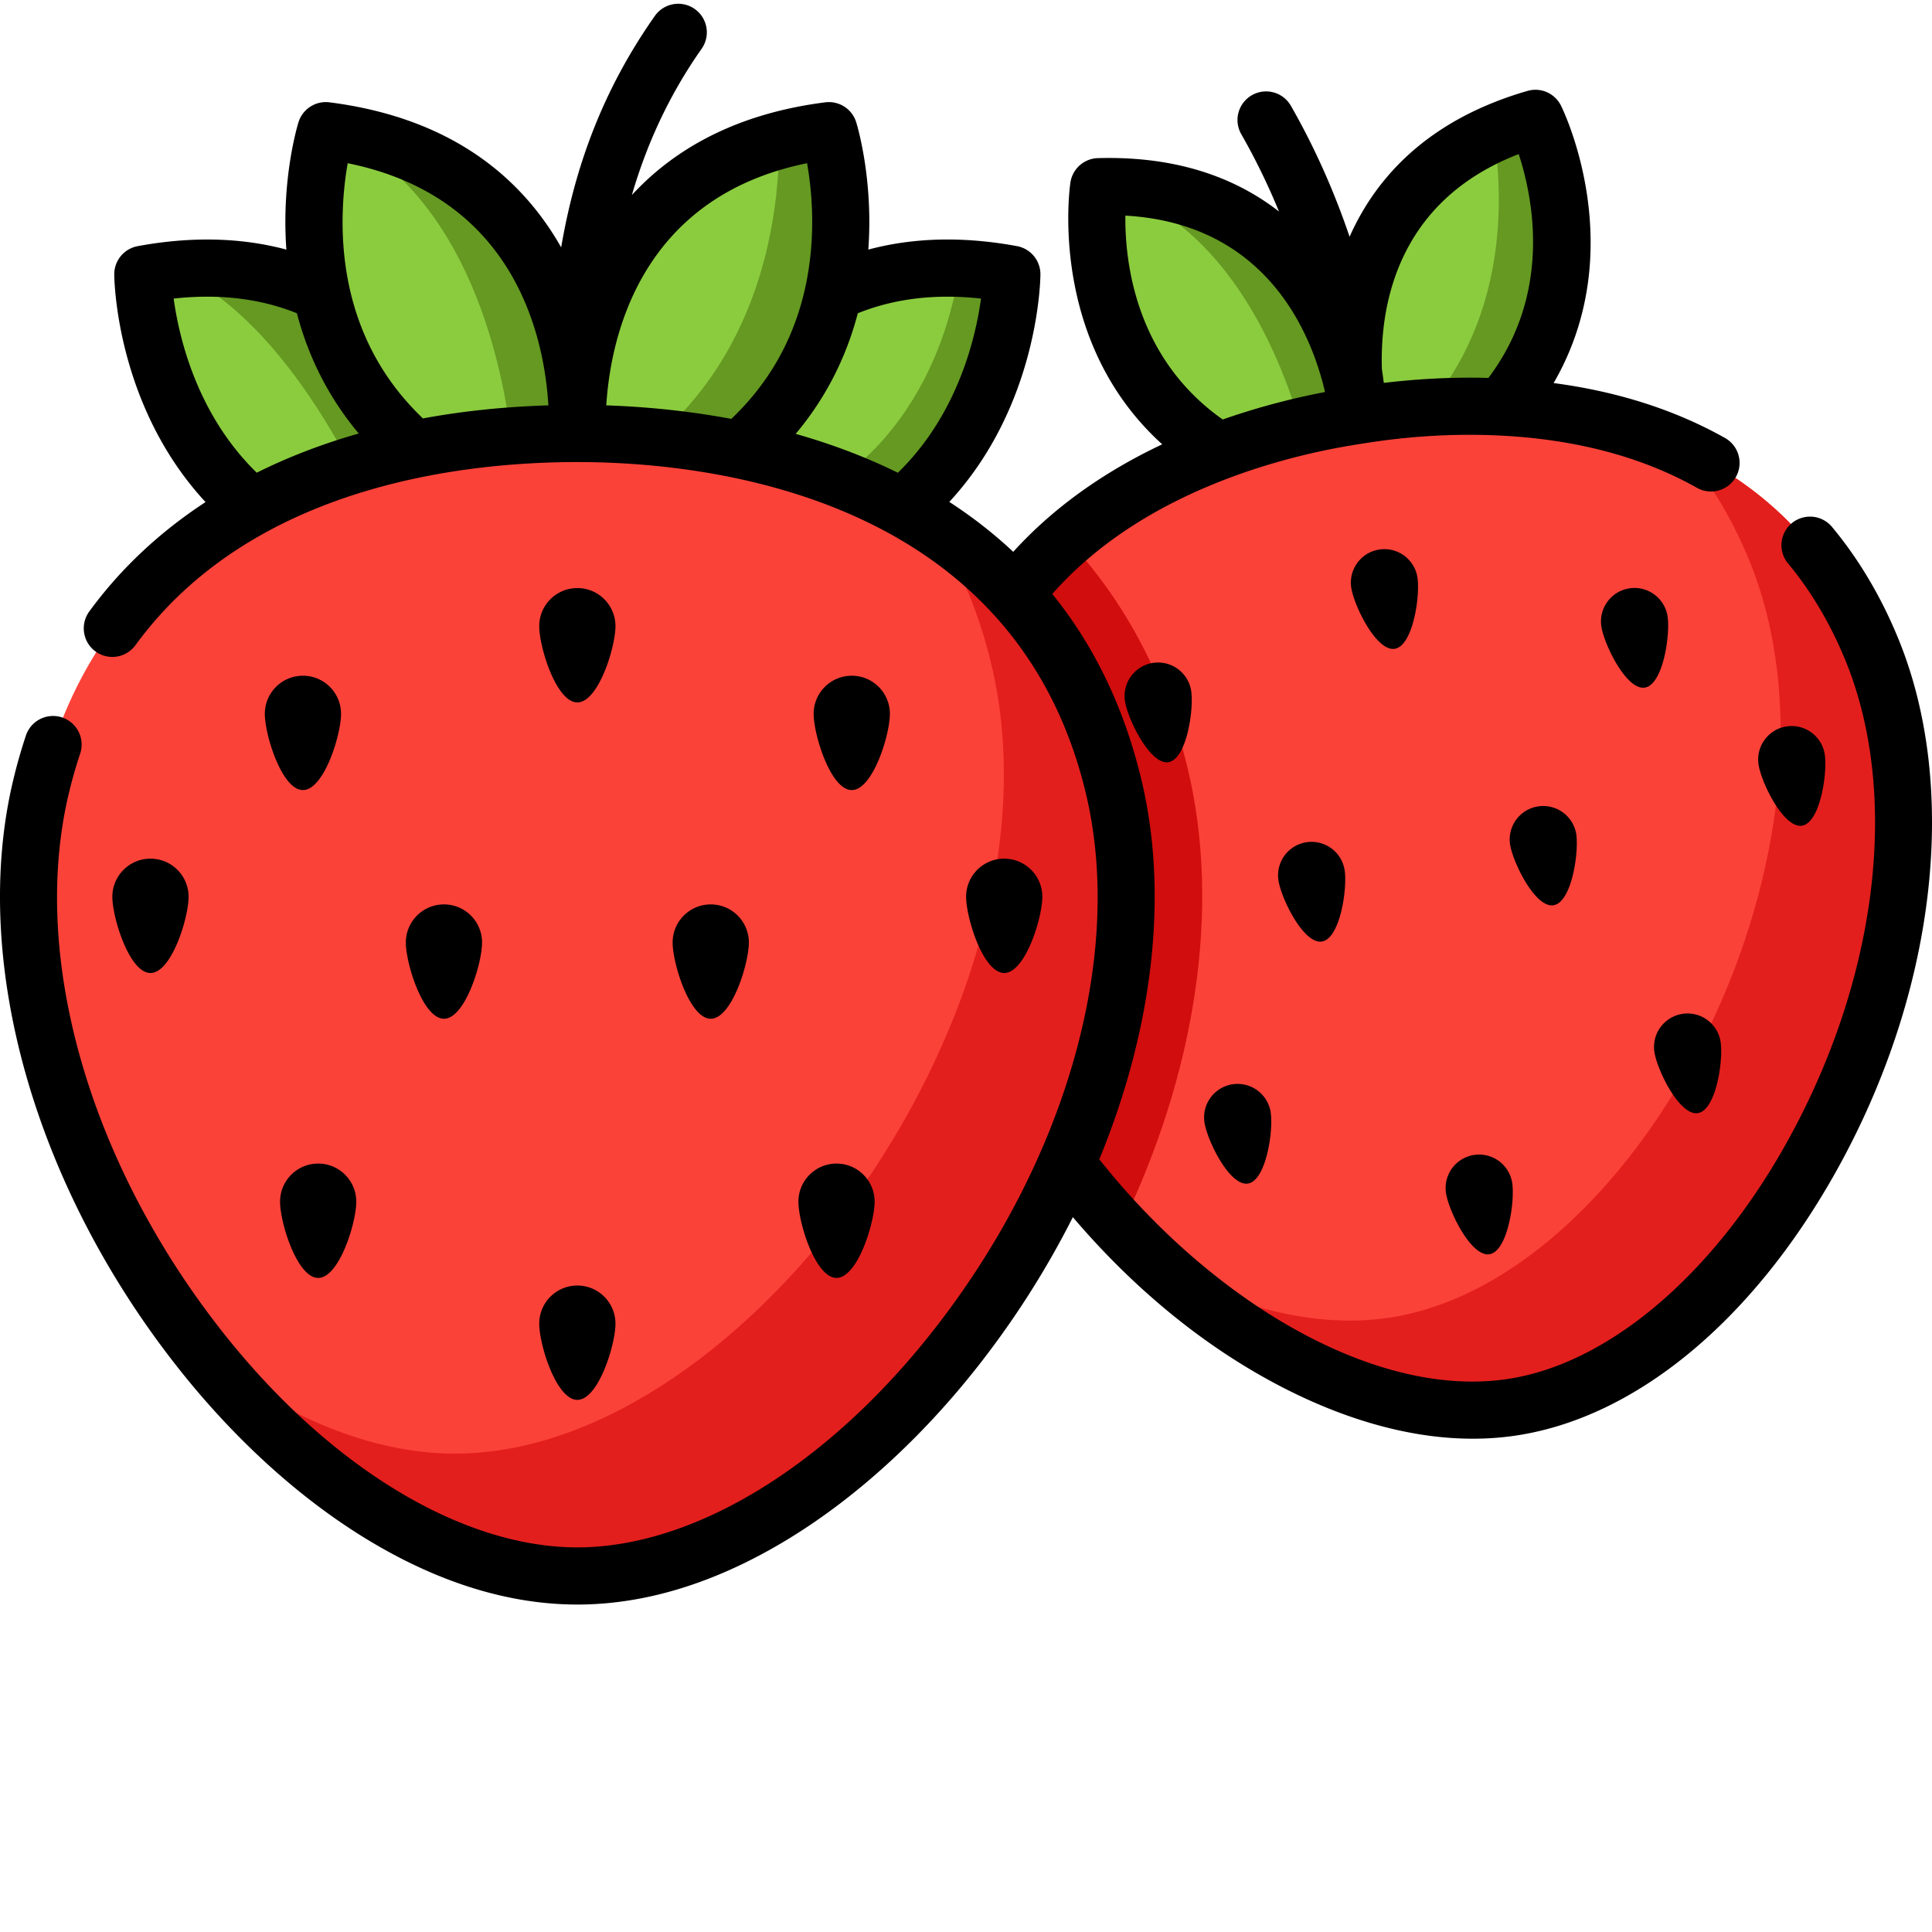 <svg xmlns="http://www.w3.org/2000/svg" version="1.1" xmlns:xlink="http://www.w3.org/1999/xlink" xmlns:svgjs="http://svgjs.com/svgjs" width="512" height="512" x="0" y="0" viewBox="0 0 511.998 511" style="enable-background:new 0 0 512 512" xml:space="preserve" class=""><g><path fill="#8bcc3f" d="M359.934 109.574s-5.575-62.398-68.766-60.59c0 0-8.598 57.934 48.105 77.801zm0 0" data-original="#8bcc3f" class=""></path><path fill="#659922" d="M293.555 48.953c35.183 10.875 48.855 52.645 53.312 71.504l13.067-10.883s-5.438-60.808-66.38-60.62zm0 0" data-original="#659922"></path><path fill="#8bcc3f" d="M359.934 109.574s-13.758-61.117 46.964-78.703c0 0 25.887 52.535-22.035 88.777zm0 0" data-original="#8bcc3f" class=""></path><path fill="#659922" d="M406.898 30.871a84.841 84.841 0 0 0-11.07 4.027c2.89 18.54 3.684 53.704-23.957 79.5l12.992 5.25c47.922-36.242 22.035-88.777 22.035-88.777zm0 0" data-original="#659922"></path><path fill="#fb4239" d="M496.066 171.637c-32.078-78.348-121.457-64.36-136.132-62.063-14.676 2.297-104.059 16.281-110.664 100.688-6.301 80.48 84.503 172.648 151.792 162.12 67.286-10.53 125.594-126.034 95.004-200.745zm0 0" data-original="#fb4239" class=""></path><path fill="#d10d0d" d="M314.82 203.45c-5.691-23.942-16.527-44.466-32.03-61.071-17.208 14.93-31.071 36.55-33.524 67.883-3.13 39.984 17.718 82.851 47.734 114.582 19.809-40.75 26.625-84.352 17.82-121.395zm0 0" data-original="#d10d0d" class=""></path><path fill="#e31f1d" d="M496.066 171.637c-11.562-28.242-30.574-44.485-50.847-53.606 7.129 8.043 13.39 17.867 18.304 29.871 30.586 74.707-27.718 190.211-95.007 200.743-19.516 3.05-41.008-2.547-61.54-13.977 28.805 26.402 63.82 42.45 94.087 37.71 67.285-10.526 125.593-126.03 95.003-200.741zm0 0" data-original="#e31f1d" class=""></path><path fill="#8bcc3f" d="M125.766 128.34s-17.149-69.207-87.91-56.156c0 0 .433 66.66 67.675 79.117zm0 0" data-original="#8bcc3f" class=""></path><path fill="#659922" d="M46.121 71.012c37.992 17.238 59.406 80.273 59.41 80.289l20.235-22.961S109.957 64.594 46.12 71.012zm0 0" data-original="#659922"></path><path fill="#8bcc3f" d="M153.004 114.371s4.71-71.144-66.664-80.234c0 0-19.863 63.633 40.402 95.953zm0 0" data-original="#8bcc3f" class=""></path><path fill="#659922" d="M89.027 34.52c37.649 18.425 45.676 67.796 47.368 89.792l16.609-9.94s4.586-69.333-63.977-79.852zm0 0" data-original="#659922"></path><path fill="#8bcc3f" d="M180.238 128.34s17.149-69.207 87.91-56.156c0 0-.433 66.66-67.675 79.117zm0 0" data-original="#8bcc3f" class=""></path><path fill="#659922" d="M254.262 70.617c-2.633 17.969-14.028 58.938-63.332 69.856l9.543 10.828c67.242-12.457 67.675-79.117 67.675-79.117-4.882-.903-9.5-1.399-13.886-1.567zm0 0" data-original="#659922"></path><path fill="#8bcc3f" d="M153.004 114.371s-4.715-71.144 66.66-80.234c0 0 19.867 63.633-40.402 95.953zm0 0" data-original="#8bcc3f" class=""></path><path fill="#659922" d="M219.664 34.137a96.53 96.53 0 0 0-13.156 2.582c-.012 21.355-5.309 61.035-40.934 85.18l13.688 8.19c60.27-32.32 40.402-95.952 40.402-95.952zm0 0" data-original="#659922"></path><path fill="#fb4239" d="M295.168 208.121c-22.285-93.75-125.258-93.75-142.164-93.75s-119.879 0-142.164 93.75c-21.25 89.395 64.644 209.02 142.164 209.02 77.52 0 163.41-119.625 142.164-209.02zm0 0" data-original="#fb4239" class=""></path><path fill="#e31f1d" d="M295.168 208.121c-8.035-33.793-26.555-55.402-47.746-69.226 6.598 10.296 11.91 22.449 15.324 36.808 21.25 89.395-64.644 209.02-142.164 209.02-22.484 0-45.668-10.078-66.742-26.547 27.746 34.762 64.297 58.965 99.164 58.965 77.52 0 163.41-119.625 142.164-209.02zm0 0" data-original="#e31f1d" class=""></path><path d="M365.496 145.137c-4.84.758-8.152 5.297-7.394 10.136.757 4.844 6.671 16.922 11.511 16.165 4.844-.758 6.782-14.067 6.024-18.907a8.873 8.873 0 0 0-10.14-7.394zM441.918 162.816a8.873 8.873 0 0 0-10.14-7.394c-4.84.758-8.153 5.297-7.395 10.137.758 4.843 6.668 16.921 11.512 16.164 4.843-.758 6.78-14.067 6.023-18.907zM411.688 239.402c4.843-.757 6.78-14.062 6.023-18.906a8.875 8.875 0 0 0-17.535 2.746c.758 4.84 6.668 16.918 11.512 16.16zM449.95 294.492c4.843-.758 6.78-14.062 6.023-18.906-.758-4.84-5.297-8.152-10.137-7.395-4.844.758-8.156 5.297-7.395 10.141.754 4.84 6.668 16.918 11.508 16.16zM477.55 218.316c4.84-.757 6.782-14.062 6.024-18.906-.758-4.84-5.297-8.152-10.14-7.394s-8.153 5.297-7.395 10.14c.758 4.84 6.668 16.918 11.512 16.16zM305.527 175.18c-4.84.757-8.152 5.297-7.394 10.136.758 4.844 6.668 16.922 11.512 16.164 4.843-.757 6.78-14.062 6.023-18.906a8.873 8.873 0 0 0-10.14-7.394zM346.2 222.707c-4.84.758-8.153 5.297-7.395 10.137.758 4.844 6.668 16.922 11.511 16.164 4.844-.758 6.782-14.067 6.024-18.906a8.873 8.873 0 0 0-10.14-7.395zM326.598 286.852a8.875 8.875 0 0 0-7.395 10.14c.758 4.84 6.668 16.918 11.512 16.16 4.84-.757 6.781-14.062 6.023-18.906a8.875 8.875 0 0 0-10.14-7.394zM390.605 305.578c-4.84.758-8.152 5.297-7.394 10.137.758 4.844 6.668 16.922 11.512 16.164 4.843-.758 6.78-14.067 6.023-18.906a8.873 8.873 0 0 0-10.14-7.395zM153.004 185.645c5.578 0 10.098-14.625 10.098-20.204s-4.52-10.097-10.098-10.097-10.102 4.52-10.102 10.097 4.524 20.204 10.102 20.204zM225.727 208.875c5.578 0 10.101-14.625 10.101-20.203s-4.523-10.098-10.101-10.098c-5.579 0-10.102 4.52-10.102 10.098 0 5.582 4.523 20.203 10.102 20.203zM198.453 249.277c0-5.578-4.52-10.101-10.098-10.101s-10.101 4.523-10.101 10.101 4.523 20.2 10.101 20.2 10.098-14.622 10.098-20.2zM211.586 317.96c0 5.58 4.523 20.2 10.098 20.2 5.578 0 10.101-14.62 10.101-20.2 0-5.577-4.523-10.1-10.101-10.1-5.575 0-10.098 4.523-10.098 10.1zM276.23 237.156c0-5.578-4.523-10.101-10.101-10.101s-10.102 4.523-10.102 10.101 4.524 20.2 10.102 20.2 10.101-14.622 10.101-20.2zM80.281 178.574c-5.578 0-10.101 4.52-10.101 10.098s4.523 20.203 10.101 20.203S90.38 194.25 90.38 188.672s-4.52-10.098-10.098-10.098zM127.75 249.277c0-5.578-4.52-10.101-10.098-10.101s-10.101 4.523-10.101 10.101 4.523 20.2 10.101 20.2 10.098-14.622 10.098-20.2zM74.219 317.96c0 5.58 4.523 20.2 10.101 20.2 5.578 0 10.098-14.62 10.098-20.2 0-5.577-4.52-10.1-10.098-10.1-5.578 0-10.101 4.523-10.101 10.1zM153.004 370.48c5.578 0 10.098-14.62 10.098-20.199s-4.52-10.101-10.098-10.101-10.102 4.523-10.102 10.101 4.524 20.2 10.102 20.2zM49.977 237.156c0-5.578-4.52-10.101-10.098-10.101s-10.102 4.523-10.102 10.101 4.524 20.2 10.102 20.2 10.098-14.622 10.098-20.2zm0 0" fill="#000000" data-original="#000000" class=""></path><path d="M485.5 139.14a7.576 7.576 0 1 0-11.645 9.695c6.118 7.349 11.235 15.99 15.2 25.677 14.66 35.808 8.504 85.12-16.067 128.687-19.465 34.516-46.793 57.578-73.101 61.692-17.164 2.687-37.024-1.985-57.434-13.512-18.531-10.469-36.547-26.23-51.129-44.656 14.14-34.332 18.465-69.832 11.211-100.352-4.828-20.316-13.191-36.527-23.668-49.465 11.461-12.996 27.176-23.32 46.828-30.722 16.453-6.196 30.711-8.403 35.41-9.13 5.215-.82 19.075-2.991 36.5-2.12 20.024.992 37.555 5.648 52.11 13.843a7.574 7.574 0 0 0 10.316-2.886c2.055-3.645.762-8.262-2.883-10.317-13.23-7.449-28.468-12.32-45.425-14.558 20.382-35.137 2.808-71.79 1.968-73.493a7.572 7.572 0 0 0-8.902-3.93c-26.598 7.7-40.258 23.165-47.137 38.65-3.664-10.817-8.675-22.684-15.554-34.704a7.572 7.572 0 0 0-10.336-2.812 7.573 7.573 0 0 0-2.813 10.336c3.965 6.93 7.258 13.835 10 20.496-11.152-8.68-26.61-14.754-48-14.153a7.576 7.576 0 0 0-7.277 6.461c-.277 1.88-5.809 42.14 24.328 69.38-15.852 7.491-29.078 17.03-39.484 28.495-5.34-5.02-11.032-9.398-16.942-13.23 23.617-25.52 24.137-58.746 24.149-60.282a7.579 7.579 0 0 0-6.2-7.5c-14.21-2.625-27.406-2.304-39.41.915 1.367-18.758-2.992-33.043-3.215-33.77a7.582 7.582 0 0 0-8.191-5.258c-24.16 3.078-40.371 12.762-51.25 24.57 3.746-12.874 9.527-26.039 18.477-38.753a7.573 7.573 0 0 0-1.832-10.555 7.576 7.576 0 0 0-10.555 1.836c-14.281 20.281-21.352 40.918-24.832 61.344-9.953-17.579-28.164-34.207-61.418-38.442-3.64-.453-7.094 1.754-8.188 5.258-.23.727-4.586 15.016-3.218 33.77-12.004-3.215-25.203-3.536-39.41-.91a7.575 7.575 0 0 0-6.2 7.495c.008 1.536.532 34.801 24.188 60.325-12.164 7.953-22.535 17.652-30.813 29-2.465 3.383-1.726 8.12 1.653 10.586a7.578 7.578 0 0 0 10.586-1.657C66.699 128.254 122.488 121.95 153 121.95c34.246 0 115.93 8.57 134.793 87.93 10.258 43.152-5.414 97.855-40.902 142.77-28.164 35.644-63.262 56.921-93.891 56.921s-65.727-21.277-93.89-56.922c-35.485-44.914-51.157-99.62-40.9-142.773.864-3.64 1.884-7.227 3.032-10.656a7.576 7.576 0 0 0-4.785-9.586c-3.965-1.328-8.258.816-9.586 4.785a139.979 139.979 0 0 0-3.402 11.953c-11.305 47.555 5.46 107.203 43.758 155.668 14.652 18.547 31.644 34.059 49.132 44.852 19.16 11.828 38.22 17.828 56.645 17.828 18.422 0 37.48-6 56.64-17.828 17.489-10.797 34.481-26.305 49.137-44.852 10.032-12.7 18.574-26.172 25.535-39.988 15.567 18.308 34.383 34.254 55.829 45.246 18.89 9.687 40.761 15.902 62.085 12.562 31.305-4.894 61.907-30.125 83.954-69.214 26.796-47.512 33.27-101.875 16.89-141.875-4.55-11.118-10.465-21.086-17.574-29.63zm-83.031-98.8c3.75 11.406 8.976 36.781-8.028 59.312-11.222-.304-20.98.512-27.722 1.32a146.17 146.17 0 0 0-.508-3.671c-.512-16.52 3.844-44.446 36.258-56.961zm-104.23 16.3c37.5 2.145 49.288 31.239 52.906 46.75-6.657 1.274-16.305 3.485-27.11 7.282-23.265-16.375-25.945-42.027-25.797-54.031zM259.98 78.626c-1.406 10.29-6.152 30.715-22.035 46.16-8.918-4.398-18.082-7.758-27.082-10.305 7.805-9.28 13.317-19.976 16.465-31.96 9.676-3.907 20.617-5.22 32.652-3.895zm-46.105-35.871c1.262 7.078 2.48 19.297-.43 32.734-2.965 13.707-9.574 25.469-19.644 35.016-12.305-2.293-23.746-3.262-33.133-3.578 1.11-17.715 8.805-55.168 53.207-64.172zm-121.727 0c44.301 8.965 52.086 46.02 53.18 64.172-11.613.355-22.723 1.511-33.242 3.46-10.004-9.523-16.57-21.245-19.523-34.902-2.891-13.34-1.668-25.617-.415-32.73zM46.023 78.625C58.06 77.301 69 78.613 78.68 82.52c3.136 11.94 8.625 22.605 16.386 31.863-9.625 2.746-18.656 6.21-27.023 10.387-15.871-15.45-20.613-35.868-22.02-46.145zm0 0" fill="#000000" data-original="#000000" class=""></path></g></svg>